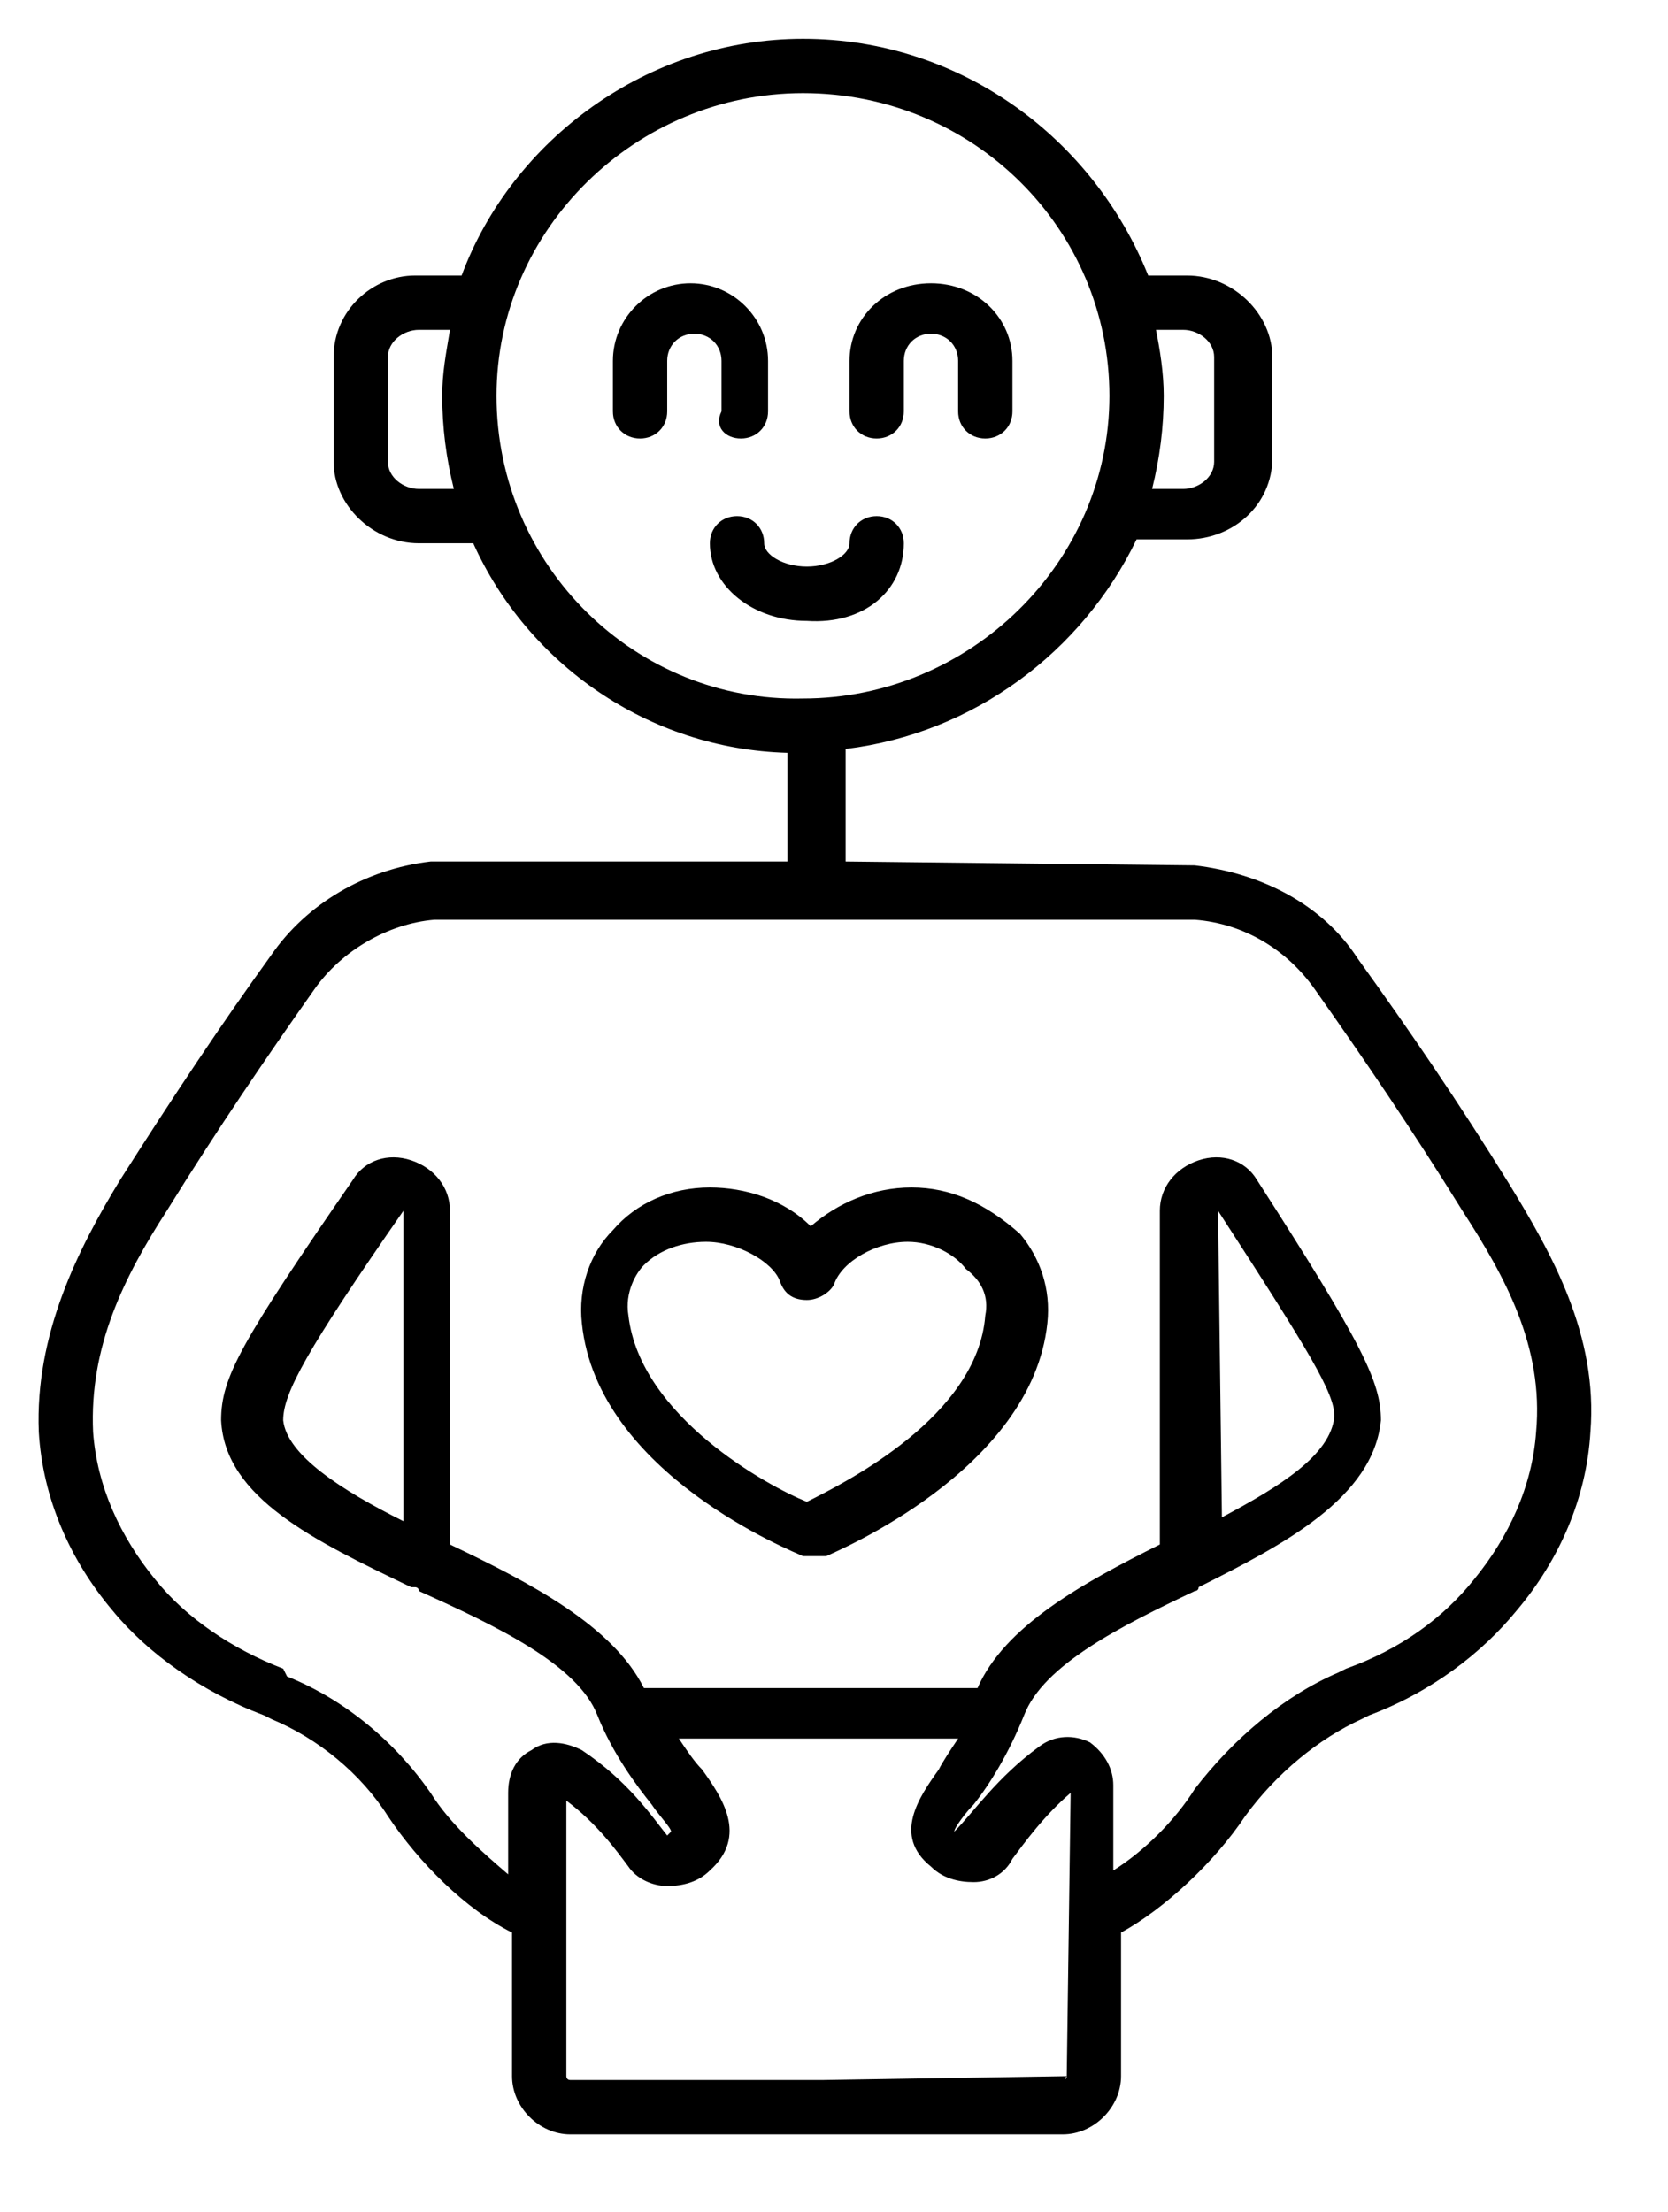 <?xml version="1.0" encoding="utf-8"?>
<!-- Generator: Adobe Illustrator 24.0.0, SVG Export Plug-In . SVG Version: 6.00 Build 0)  -->
<svg version="1.1" id="Layer_1" xmlns="http://www.w3.org/2000/svg" xmlns:xlink="http://www.w3.org/1999/xlink" x="0px" y="0px"
	 viewBox="0 0 43 57" xml:space="preserve">
<g>
	<path class="st0" d="M22.6,11.3c0.4,0,0.7-0.3,0.7-0.7V9.3c0-0.4,0.3-0.7,0.7-0.7c0.4,0,0.7,0.3,0.7,0.7v1.3c0,0.4,0.3,0.7,0.7,0.7
		c0.4,0,0.7-0.3,0.7-0.7V9.3c0-1.1-0.9-2-2.1-2s-2.1,0.9-2.1,2v1.3C21.9,11,22.2,11.3,22.6,11.3L22.6,11.3z"/>
	<path class="st0" d="M19.1,11.3c0.4,0,0.7-0.3,0.7-0.7V9.3c0-1.1-0.9-2-2-2c-1.1,0-2,0.9-2,2v1.3c0,0.4,0.3,0.7,0.7,0.7
		c0.4,0,0.7-0.3,0.7-0.7V9.3c0-0.4,0.3-0.7,0.7-0.7c0.4,0,0.7,0.3,0.7,0.7v1.3C18.4,11,18.7,11.3,19.1,11.3L19.1,11.3z"/>
	<path class="st0" d="M23.3,14c0-0.4-0.3-0.7-0.7-0.7c-0.4,0-0.7,0.3-0.7,0.7c0,0.3-0.5,0.6-1.1,0.6c-0.6,0-1.1-0.3-1.1-0.6
		c0-0.4-0.3-0.7-0.7-0.7c-0.4,0-0.7,0.3-0.7,0.7c0,1.1,1.1,2,2.5,2C22.3,16.1,23.3,15.2,23.3,14L23.3,14z"/>
	<path class="st0" d="M38.9,30.5c-1.3-2.1-2.6-4-3.9-5.8c-0.9-1.4-2.5-2.2-4.2-2.4c0,0,0,0,0,0c0,0,0,0,0,0l-9-0.1v-2.9
		c3.3-0.4,6.1-2.5,7.5-5.4h1.3c1.2,0,2.2-0.9,2.2-2.1V9.2c0-1.1-1-2.1-2.2-2.1h-1C28.2,3.6,24.8,1,20.7,1c-4,0-7.5,2.6-8.8,6.1h-1.2
		C9.6,7.1,8.6,8,8.6,9.2v2.7c0,1.1,1,2.1,2.2,2.1h1.4c1.4,3.1,4.5,5.3,8.1,5.4v2.8l-9.2,0c0,0,0,0,0,0c0,0,0,0,0,0
		c-1.7,0.2-3.2,1.1-4.1,2.4c-1.3,1.8-2.5,3.6-3.9,5.8C2,32.2,0.9,34.4,1,36.9c0.1,1.7,0.8,3.3,1.9,4.6c0.9,1.1,2.3,2.1,3.9,2.7
		L7,44.3c1.2,0.5,2.3,1.4,3,2.5c0.8,1.2,2,2.4,3.2,3v3.7c0,0.8,0.7,1.5,1.5,1.5h6.5h0h6.2c0.8,0,1.5-0.7,1.5-1.5v-3.7
		c1.1-0.6,2.4-1.8,3.2-3c0.8-1.1,1.9-2,3-2.5l0.2-0.1c1.6-0.6,2.9-1.6,3.8-2.7c1.1-1.3,1.8-2.9,1.9-4.6C41.2,34.4,40,32.3,38.9,30.5
		L38.9,30.5z M30.5,8.5c0.4,0,0.8,0.3,0.8,0.7v2.7c0,0.4-0.4,0.7-0.8,0.7h-0.8c0.2-0.8,0.3-1.6,0.3-2.4c0-0.6-0.1-1.2-0.2-1.7
		L30.5,8.5L30.5,8.5L30.5,8.5z M10.8,12.6c-0.4,0-0.8-0.3-0.8-0.7V9.2c0-0.4,0.4-0.7,0.8-0.7h0.8c-0.1,0.6-0.2,1.1-0.2,1.7
		c0,0.8,0.1,1.6,0.3,2.4L10.8,12.6L10.8,12.6L10.8,12.6z M12.8,10.2c0-4.3,3.6-7.8,7.9-7.8c4.4,0,7.9,3.5,7.9,7.8
		c0,4.3-3.6,7.8-7.9,7.8C16.4,18.1,12.8,14.6,12.8,10.2L12.8,10.2z M27.5,53.5C27.5,53.6,27.4,53.6,27.5,53.5l-6.3,0.1h0h-6.5
		c-0.1,0-0.1-0.1-0.1-0.1v-7.1c0.8,0.6,1.3,1.3,1.6,1.7c0.2,0.3,0.6,0.5,1,0.5c0.4,0,0.8-0.1,1.1-0.4c1-0.9,0.3-1.9-0.2-2.6
		c-0.2-0.2-0.4-0.5-0.6-0.8h7.2c-0.2,0.3-0.4,0.6-0.5,0.8c-0.5,0.7-1.2,1.7-0.2,2.5c0.3,0.3,0.7,0.4,1.1,0.4c0.4,0,0.8-0.2,1-0.6
		c0.3-0.4,0.8-1.1,1.5-1.7L27.5,53.5L27.5,53.5L27.5,53.5z M39.6,36.9c-0.1,1.4-0.7,2.7-1.6,3.8c-0.8,1-1.9,1.8-3.3,2.3l-0.2,0.1
		c-1.4,0.6-2.7,1.7-3.7,3c-0.5,0.8-1.3,1.6-2.1,2.1v-2.2c0-0.4-0.2-0.8-0.6-1.1c-0.4-0.2-0.9-0.2-1.3,0.1c-1.1,0.8-1.7,1.7-2.2,2.2
		c0-0.1,0.3-0.5,0.5-0.7c0.4-0.5,0.9-1.3,1.3-2.3c0.5-1.3,2.5-2.3,4.4-3.2c0,0,0.1,0,0.1-0.1c0,0,0,0,0,0c2.2-1.1,4.5-2.3,4.7-4.3
		c0-1-0.5-2-3.2-6.2c-0.3-0.5-0.9-0.7-1.5-0.5c-0.6,0.2-1,0.7-1,1.3v8.6c-2,1-4,2.1-4.7,3.7h-8.6c-0.8-1.6-2.9-2.7-5-3.7v-8.6
		c0-0.6-0.4-1.1-1-1.3c-0.6-0.2-1.2,0-1.5,0.5c-2.9,4.2-3.4,5.1-3.4,6.2c0.1,2,2.4,3.1,4.9,4.3c0,0,0,0,0.1,0c0,0,0.1,0,0.1,0.1
		c2,0.9,4.1,1.9,4.6,3.2c0.4,1,1,1.8,1.4,2.3c0.2,0.3,0.5,0.6,0.5,0.7c0,0,0,0-0.1,0.1c-0.4-0.5-1-1.4-2.2-2.2
		c-0.4-0.2-0.9-0.3-1.3,0c-0.4,0.2-0.6,0.6-0.6,1.1v2.1c-0.7-0.6-1.5-1.3-2-2.1c-0.9-1.3-2.2-2.4-3.7-3L7.3,43
		C6,42.5,4.8,41.7,4,40.7c-0.9-1.1-1.5-2.4-1.6-3.8c-0.1-2.2,0.8-4,1.9-5.7c1.3-2.1,2.6-4,3.8-5.7c0.7-1,1.9-1.7,3.1-1.8l9.8,0
		c0,0,0,0,0.1,0c0,0,0,0,0.1,0l9.6,0c1.3,0.1,2.4,0.8,3.1,1.8c1.2,1.7,2.5,3.6,3.8,5.7C38.8,32.9,39.8,34.7,39.6,36.9L39.6,36.9z
		 M31.4,31.2c2.4,3.7,3,4.7,3,5.3c-0.1,1-1.4,1.8-2.9,2.6L31.4,31.2L31.4,31.2L31.4,31.2z M10.4,31.2v8c-1.6-0.8-3-1.7-3.1-2.6
		C7.3,35.9,7.9,34.8,10.4,31.2L10.4,31.2z"/>
	<path class="st0" d="M23.5,30.6c-1,0-1.9,0.4-2.6,1c-0.7-0.7-1.7-1-2.6-1c-1,0-1.9,0.4-2.5,1.1c-0.6,0.6-0.9,1.5-0.8,2.4
		c0.4,3.9,5.5,5.9,5.7,6c0.1,0,0.2,0,0.3,0c0.1,0,0.2,0,0.3,0c0.2-0.1,5.3-2.2,5.7-6c0.1-0.9-0.2-1.7-0.7-2.3
		C25.4,31,24.5,30.6,23.5,30.6L23.5,30.6z M25.4,33.9c-0.2,2.6-3.6,4.3-4.6,4.8c-1-0.4-4.3-2.2-4.6-4.8c-0.1-0.6,0.2-1.1,0.4-1.3
		c0.4-0.4,1-0.6,1.6-0.6c0.8,0,1.7,0.5,1.9,1c0.1,0.3,0.3,0.5,0.7,0.5c0.3,0,0.6-0.2,0.7-0.4c0.2-0.6,1.1-1.1,1.9-1.1
		c0.6,0,1.2,0.3,1.5,0.7C25.3,33,25.5,33.4,25.4,33.9L25.4,33.9z"/>
</g>
</svg>
